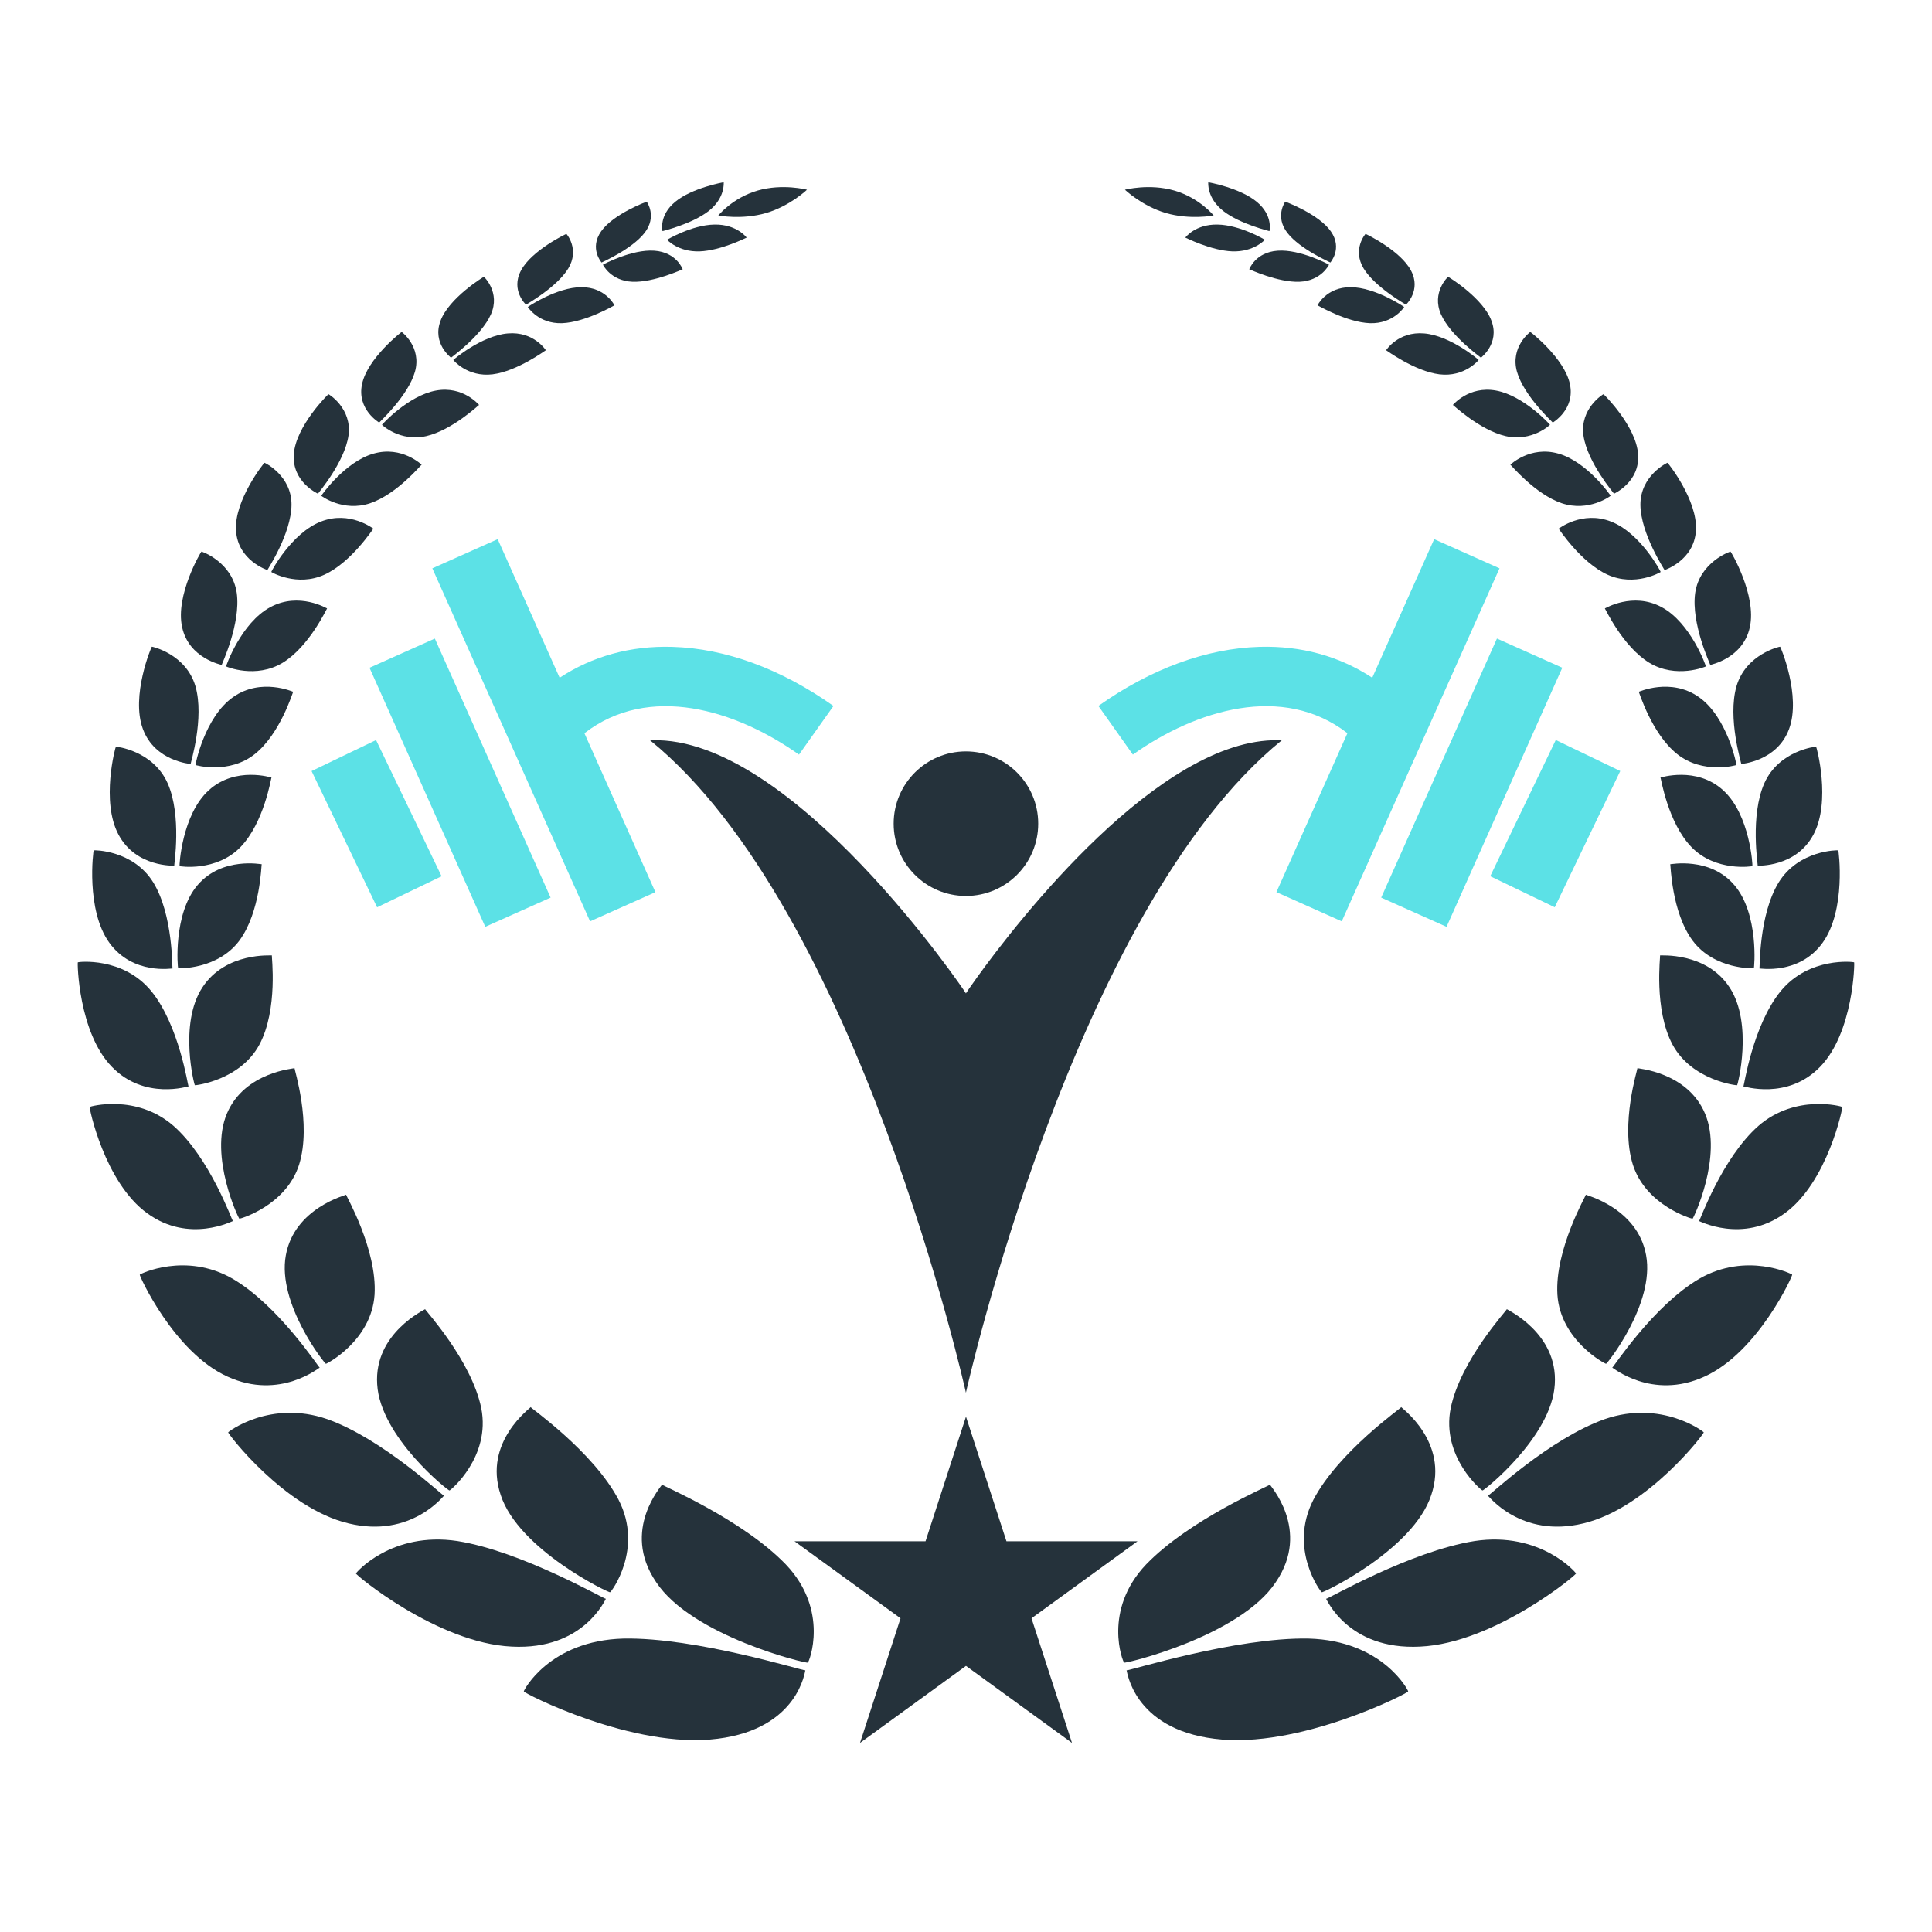 <svg xmlns="http://www.w3.org/2000/svg" xmlns:xlink="http://www.w3.org/1999/xlink" width="500" zoomAndPan="magnify" viewBox="0 0 375 375" height="500" preserveAspectRatio="xMidYMid meet" version="1.2"><defs><clipPath id="5d0d2fbd33"><path d="M 128 35.266 L 141 35.266 L 141 45 L 128 45 Z M 128 35.266 "/></clipPath><clipPath id="ce0f290297"><path d="M 338 186 L 359.996 186 L 359.996 212 L 338 212 Z M 338 186 "/></clipPath><clipPath id="e10835b616"><path d="M 234 35.266 L 247 35.266 L 247 45 L 234 45 Z M 234 35.266 "/></clipPath><clipPath id="94563ee43a"><path d="M 213 104.648 L 292 104.648 L 292 179 L 213 179 Z M 213 104.648 "/></clipPath><clipPath id="a16d6d097a"><path d="M 289 143 L 314.609 143 L 314.609 177 L 289 177 Z M 289 143 "/></clipPath><clipPath id="4061618989"><path d="M 60.359 143 L 86 143 L 86 177 L 60.359 177 Z M 60.359 143 "/></clipPath><clipPath id="3ea8750820"><path d="M 83 104.648 L 162 104.648 L 162 179 L 83 179 Z M 83 104.648 "/></clipPath><clipPath id="208e902d57"><path d="M 126 143 L 249 143 L 249 270.398 L 126 270.398 Z M 126 143 "/></clipPath></defs><g id="e3ab6b65b6"><rect x="0" width="375" y="0" height="375" style="fill:#ffffff;fill-opacity:1;stroke:none;"/><rect x="0" width="375" y="0" height="375" style="fill:#ffffff;fill-opacity:1;stroke:none;"/><path style=" stroke:none;fill-rule:nonzero;fill:#25323b;fill-opacity:1;" d="M 29.762 171.301 C 33.621 177.602 33.402 187.93 33.484 187.984 C 33.512 187.93 25.797 189.312 21.242 183.016 C 16.598 176.633 18.109 164.988 18.195 165.051 C 18.227 165.004 25.848 164.945 29.762 171.301 "/><path style=" stroke:none;fill-rule:nonzero;fill:#25323b;fill-opacity:1;" d="M 38.387 171.754 C 33.531 177.359 34.492 187.984 34.578 187.93 C 34.605 187.984 42.219 188.219 46.43 182.613 C 50.57 177.059 50.723 167.789 50.793 167.742 C 50.816 167.805 43.168 166.215 38.387 171.754 "/><path style=" stroke:none;fill-rule:nonzero;fill:#25323b;fill-opacity:1;" d="M 32.535 152.02 C 35.336 158.332 33.762 167.992 33.82 168.043 C 33.852 167.996 26.453 168.426 23.02 162.035 C 19.527 155.574 22.418 144.883 22.492 144.934 C 22.523 144.898 29.676 145.645 32.535 152.02 "/><path style=" stroke:none;fill-rule:nonzero;fill:#25323b;fill-opacity:1;" d="M 40.555 153.363 C 35.277 158.102 34.773 168.156 34.852 168.109 C 34.871 168.168 41.969 169.262 46.656 164.441 C 51.281 159.684 52.625 150.941 52.691 150.91 C 52.711 150.957 45.738 148.668 40.555 153.363 "/><path style=" stroke:none;fill-rule:nonzero;fill:#25323b;fill-opacity:1;" d="M 37.934 133.191 C 39.727 139.391 36.949 148.254 37 148.297 C 37.039 148.262 30.078 147.828 27.738 141.508 C 25.34 135.102 29.414 125.457 29.469 125.523 C 29.512 125.492 36.09 126.93 37.934 133.191 "/><path style=" stroke:none;fill-rule:nonzero;fill:#25323b;fill-opacity:1;" d="M 45.25 135.301 C 39.703 139.184 37.879 148.512 37.949 148.484 C 37.969 148.527 44.441 150.359 49.469 146.359 C 54.426 142.402 56.844 134.297 56.906 134.273 C 56.918 134.316 50.711 131.461 45.25 135.301 "/><path style=" stroke:none;fill-rule:nonzero;fill:#25323b;fill-opacity:1;" d="M 45.953 115.09 C 46.785 121.066 42.988 129.027 43.027 129.066 C 43.062 129.031 36.664 127.855 35.348 121.723 C 33.98 115.527 39.055 106.996 39.102 107.062 C 39.141 107.031 45.082 109.07 45.953 115.09 "/><path style=" stroke:none;fill-rule:nonzero;fill:#25323b;fill-opacity:1;" d="M 52.48 117.84 C 46.789 120.883 43.812 129.367 43.887 129.352 C 43.895 129.387 49.652 131.82 54.895 128.625 C 60.055 125.461 63.426 118.098 63.488 118.094 C 63.488 118.129 58.09 114.824 52.48 117.84 "/><path style=" stroke:none;fill-rule:nonzero;fill:#25323b;fill-opacity:1;" d="M 56.582 97.996 C 56.527 103.641 51.867 110.613 51.895 110.656 C 51.926 110.641 46.172 108.824 45.812 103 C 45.41 97.121 51.301 89.77 51.336 89.824 C 51.371 89.801 56.625 92.312 56.582 97.996 "/><path style=" stroke:none;fill-rule:nonzero;fill:#25323b;fill-opacity:1;" d="M 62.27 101.242 C 56.547 103.477 52.586 111.02 52.656 111.016 C 52.656 111.051 57.645 113.957 62.957 111.547 C 68.215 109.148 72.418 102.609 72.473 102.609 C 72.473 102.645 67.91 99.023 62.27 101.242 "/><path style=" stroke:none;fill-rule:nonzero;fill:#25323b;fill-opacity:1;" d="M 67.645 84.539 C 66.891 89.754 61.688 95.797 61.711 95.828 C 61.746 95.824 56.648 93.594 57.031 88.18 C 57.395 82.719 63.73 76.465 63.762 76.516 C 63.801 76.5 68.375 79.273 67.645 84.539 "/><path style=" stroke:none;fill-rule:nonzero;fill:#25323b;fill-opacity:1;" d="M 72.516 88.043 C 66.922 89.621 62.305 96.23 62.367 96.23 C 62.363 96.27 66.605 99.434 71.855 97.676 C 77.043 95.922 81.773 90.184 81.84 90.188 C 81.832 90.227 78.039 86.473 72.516 88.043 "/><path style=" stroke:none;fill-rule:nonzero;fill:#25323b;fill-opacity:1;" d="M 121.035 318.043 C 135.078 317.773 155.973 324.359 156.32 324.207 C 156.242 324.09 155.172 335.504 139.289 337.492 C 122.949 339.621 101.266 328.445 101.672 328.289 C 101.609 328.16 106.602 318.422 121.035 318.043 "/><path style=" stroke:none;fill-rule:nonzero;fill:#25323b;fill-opacity:1;" d="M 127.352 307.086 C 134.285 317.602 156.734 322.984 156.789 322.707 C 157.031 322.688 161.066 312.598 152.504 303.629 C 143.992 294.828 128.477 288.352 128.488 288.156 C 128.703 288.16 120.406 296.883 127.352 307.086 "/><path style=" stroke:none;fill-rule:nonzero;fill:#25323b;fill-opacity:1;" d="M 88.77 299.113 C 101.254 301.086 117.312 310.418 117.605 310.332 C 117.555 310.207 113.453 320.328 99.344 319.605 C 84.863 318.945 68.758 305.477 69.094 305.406 C 69.055 305.285 75.98 297.195 88.77 299.113 "/><path style=" stroke:none;fill-rule:nonzero;fill:#25323b;fill-opacity:1;" d="M 97.184 290.172 C 100.629 300.816 118.348 309.281 118.422 309.055 C 118.602 309.062 124.973 300.629 120.062 291.102 C 115.16 281.746 102.961 273.289 103.004 273.117 C 103.164 273.164 93.676 279.789 97.184 290.172 "/><path style=" stroke:none;fill-rule:nonzero;fill:#25323b;fill-opacity:1;" d="M 63.488 275.445 C 74.25 279.246 85.941 290.352 86.184 290.32 C 86.16 290.203 79.883 298.637 67.672 295.695 C 55.172 292.75 44.031 278.027 44.297 278.016 C 44.293 277.902 52.477 271.645 63.488 275.445 "/><path style=" stroke:none;fill-rule:nonzero;fill:#25323b;fill-opacity:1;" d="M 73.211 268.688 C 73.789 278.934 87.148 289.492 87.246 289.301 C 87.387 289.34 95.285 282.809 93.414 273.328 C 91.516 264.023 82.457 254.25 82.512 254.102 C 82.633 254.152 72.559 258.676 73.211 268.688 "/><path style=" stroke:none;fill-rule:nonzero;fill:#25323b;fill-opacity:1;" d="M 45.133 248.191 C 54.09 253.414 61.863 265.453 62.051 265.453 C 62.051 265.352 54.352 271.871 44.145 267.191 C 33.691 262.465 26.914 247.379 27.129 247.406 C 27.137 247.301 35.988 242.938 45.133 248.191 "/><path style=" stroke:none;fill-rule:nonzero;fill:#25323b;fill-opacity:1;" d="M 55.48 243.66 C 53.75 253.078 63.16 264.867 63.258 264.711 C 63.359 264.766 72.105 260.23 72.703 251.312 C 73.246 242.523 67.102 232 67.176 231.891 C 67.266 231.953 57.125 234.438 55.48 243.66 "/><path style=" stroke:none;fill-rule:nonzero;fill:#25323b;fill-opacity:1;" d="M 33.668 218.52 C 40.75 224.746 45.062 236.973 45.207 237.008 C 45.223 236.93 36.777 241.453 28.598 235.516 C 20.238 229.5 17.246 214.805 17.41 214.852 C 17.438 214.766 26.441 212.246 33.668 218.52 "/><path style=" stroke:none;fill-rule:nonzero;fill:#25323b;fill-opacity:1;" d="M 44.051 216.129 C 40.52 224.406 46.363 236.668 46.465 236.551 C 46.535 236.605 55.531 234.047 58.062 226.035 C 60.531 218.129 57.082 207.422 57.168 207.328 C 57.23 207.398 47.484 208.008 44.051 216.129 "/><path style=" stroke:none;fill-rule:nonzero;fill:#25323b;fill-opacity:1;" d="M 29.367 192.379 C 34.793 199.031 36.48 210.832 36.59 210.871 C 36.625 210.793 28.09 213.641 21.727 207.082 C 15.215 200.43 14.977 186.719 15.109 186.781 C 15.152 186.711 23.82 185.637 29.367 192.379 "/><path style=" stroke:none;fill-rule:nonzero;fill:#25323b;fill-opacity:1;" d="M 39.277 191.668 C 34.645 198.727 37.734 210.73 37.828 210.641 C 37.883 210.695 46.57 209.738 50.34 202.777 C 54.031 195.891 52.68 185.504 52.766 185.441 C 52.805 185.504 43.797 184.707 39.277 191.668 "/><path style=" stroke:none;fill-rule:nonzero;fill:#25323b;fill-opacity:1;" d="M 80.543 72.164 C 79.18 76.906 73.574 81.988 73.594 82.023 C 73.621 82.02 69.223 79.496 70.273 74.555 C 71.309 69.57 77.949 64.387 77.965 64.438 C 77.996 64.422 81.895 67.375 80.543 72.164 "/><path style=" stroke:none;fill-rule:nonzero;fill:#25323b;fill-opacity:1;" d="M 84.613 75.809 C 79.227 76.793 74.094 82.449 74.145 82.457 C 74.145 82.484 77.641 85.797 82.734 84.652 C 87.77 83.492 92.938 78.594 92.988 78.598 C 92.98 78.625 89.934 74.84 84.613 75.809 "/><path style=" stroke:none;fill-rule:nonzero;fill:#25323b;fill-opacity:1;" d="M 95.285 61.02 C 93.395 65.254 87.527 69.402 87.539 69.434 C 87.574 69.426 83.852 66.707 85.496 62.297 C 87.117 57.836 93.91 53.695 93.926 53.727 C 93.953 53.727 97.172 56.762 95.285 61.02 "/><path style=" stroke:none;fill-rule:nonzero;fill:#25323b;fill-opacity:1;" d="M 98.566 64.719 C 93.449 65.148 87.941 69.867 87.988 69.871 C 87.988 69.898 90.742 73.258 95.617 72.656 C 100.438 72.047 105.91 67.969 105.953 67.98 C 105.949 68 103.629 64.281 98.566 64.719 "/><path style=" stroke:none;fill-rule:nonzero;fill:#25323b;fill-opacity:1;" d="M 110.293 52.125 C 108.02 55.824 102.086 59.117 102.09 59.141 C 102.113 59.141 99.07 56.359 101.129 52.496 C 103.18 48.598 109.926 45.367 109.934 45.402 C 109.969 45.395 112.559 48.398 110.293 52.125 "/><path style=" stroke:none;fill-rule:nonzero;fill:#25323b;fill-opacity:1;" d="M 112.848 55.742 C 108.07 55.742 102.406 59.574 102.449 59.586 C 102.441 59.598 104.535 62.891 109.105 62.73 C 113.629 62.559 119.234 59.258 119.273 59.258 C 119.258 59.281 117.574 55.727 112.848 55.742 "/><path style=" stroke:none;fill-rule:nonzero;fill:#25323b;fill-opacity:1;" d="M 125.09 45.227 C 122.59 48.414 116.754 50.934 116.758 50.957 C 116.777 50.957 114.344 48.234 116.672 44.914 C 119.008 41.551 125.52 39.121 125.523 39.156 C 125.551 39.156 127.598 42.031 125.09 45.227 "/><path style=" stroke:none;fill-rule:nonzero;fill:#25323b;fill-opacity:1;" d="M 127.02 48.66 C 122.641 48.336 116.996 51.363 117.031 51.379 C 117.023 51.391 118.535 54.512 122.746 54.691 C 126.93 54.863 132.48 52.258 132.512 52.266 C 132.5 52.273 131.352 48.969 127.02 48.66 "/><path style=" stroke:none;fill-rule:nonzero;fill:#25323b;fill-opacity:1;" d="M 138.672 43.586 C 134.293 43.656 129.457 46.535 129.484 46.535 C 129.492 46.559 131.641 48.941 135.824 48.789 C 139.977 48.625 144.898 46.109 144.926 46.117 C 144.926 46.121 143.027 43.504 138.672 43.586 "/><g clip-rule="nonzero" clip-path="url(#5d0d2fbd33)"><path style=" stroke:none;fill-rule:nonzero;fill:#25323b;fill-opacity:1;" d="M 137.504 40.996 C 134.195 43.539 128.598 44.836 128.59 44.863 C 128.605 44.867 127.809 41.832 131.074 39.16 C 134.324 36.461 140.465 35.367 140.465 35.383 C 140.473 35.391 140.797 38.441 137.504 40.996 "/></g><path style=" stroke:none;fill-rule:nonzero;fill:#25323b;fill-opacity:1;" d="M 147.047 36.988 C 142.191 38.395 139.406 41.832 139.422 41.832 C 139.43 41.832 144.027 42.703 148.684 41.352 C 153.336 39.992 156.625 36.836 156.637 36.828 C 156.66 36.824 151.902 35.578 147.047 36.988 "/><path style=" stroke:none;fill-rule:nonzero;fill:#25323b;fill-opacity:1;" d="M 345.227 171.301 C 341.375 177.602 341.594 187.93 341.508 187.984 C 341.48 187.93 349.195 189.312 353.746 183.016 C 358.391 176.633 356.887 164.988 356.797 165.051 C 356.762 165.004 349.145 164.945 345.227 171.301 "/><path style=" stroke:none;fill-rule:nonzero;fill:#25323b;fill-opacity:1;" d="M 336.598 171.754 C 341.465 177.359 340.508 187.984 340.414 187.93 C 340.387 187.984 332.773 188.219 328.566 182.613 C 324.418 177.059 324.273 167.789 324.199 167.742 C 324.172 167.805 331.828 166.215 336.598 171.754 "/><path style=" stroke:none;fill-rule:nonzero;fill:#25323b;fill-opacity:1;" d="M 342.461 152.02 C 339.66 158.332 341.234 167.992 341.172 168.043 C 341.141 167.996 348.539 168.426 351.969 162.035 C 355.473 155.574 352.582 144.883 352.504 144.934 C 352.465 144.898 345.312 145.645 342.461 152.02 "/><path style=" stroke:none;fill-rule:nonzero;fill:#25323b;fill-opacity:1;" d="M 334.43 153.363 C 339.711 158.102 340.219 168.156 340.141 168.109 C 340.121 168.168 333.023 169.262 328.332 164.441 C 323.715 159.684 322.375 150.941 322.301 150.91 C 322.289 150.957 329.25 148.668 334.43 153.363 "/><path style=" stroke:none;fill-rule:nonzero;fill:#25323b;fill-opacity:1;" d="M 337.055 133.191 C 335.266 139.391 338.039 148.254 337.988 148.297 C 337.953 148.262 344.914 147.828 347.254 141.508 C 349.656 135.102 345.578 125.457 345.523 125.523 C 345.48 125.492 338.898 126.93 337.055 133.191 "/><path style=" stroke:none;fill-rule:nonzero;fill:#25323b;fill-opacity:1;" d="M 329.746 135.301 C 335.293 139.184 337.121 148.512 337.035 148.484 C 337.027 148.527 330.547 150.359 325.527 146.359 C 320.566 142.402 318.152 134.297 318.082 134.273 C 318.074 134.316 324.281 131.461 329.746 135.301 "/><path style=" stroke:none;fill-rule:nonzero;fill:#25323b;fill-opacity:1;" d="M 329.035 115.09 C 328.203 121.066 332.012 129.027 331.965 129.066 C 331.93 129.031 338.324 127.855 339.645 121.723 C 341.012 115.527 335.938 106.996 335.895 107.062 C 335.852 107.031 329.902 109.07 329.035 115.09 "/><path style=" stroke:none;fill-rule:nonzero;fill:#25323b;fill-opacity:1;" d="M 322.516 117.84 C 328.203 120.883 331.176 129.367 331.109 129.352 C 331.102 129.387 325.332 131.82 320.098 128.625 C 314.938 125.461 311.57 118.098 311.5 118.094 C 311.5 118.129 316.91 114.824 322.516 117.84 "/><path style=" stroke:none;fill-rule:nonzero;fill:#25323b;fill-opacity:1;" d="M 318.402 97.996 C 318.465 103.641 323.125 110.613 323.094 110.656 C 323.062 110.641 328.816 108.824 329.18 103 C 329.574 97.121 323.691 89.77 323.656 89.824 C 323.617 89.801 318.367 92.312 318.402 97.996 "/><path style=" stroke:none;fill-rule:nonzero;fill:#25323b;fill-opacity:1;" d="M 312.723 101.242 C 318.445 103.477 322.402 111.02 322.34 111.016 C 322.34 111.051 317.348 113.957 312.031 111.547 C 306.777 109.148 302.578 102.609 302.523 102.609 C 302.523 102.645 307.086 99.023 312.723 101.242 "/><path style=" stroke:none;fill-rule:nonzero;fill:#25323b;fill-opacity:1;" d="M 307.348 84.539 C 308.098 89.754 313.301 95.797 313.281 95.828 C 313.246 95.824 318.344 93.594 317.953 88.18 C 317.59 82.719 311.258 76.465 311.23 76.516 C 311.188 76.5 306.613 79.273 307.348 84.539 "/><path style=" stroke:none;fill-rule:nonzero;fill:#25323b;fill-opacity:1;" d="M 302.484 88.043 C 308.066 89.621 312.684 96.23 312.617 96.23 C 312.625 96.27 308.379 99.434 303.133 97.676 C 297.949 95.922 293.215 90.184 293.16 90.188 C 293.16 90.227 296.961 86.473 302.484 88.043 "/><path style=" stroke:none;fill-rule:nonzero;fill:#25323b;fill-opacity:1;" d="M 253.961 318.043 C 239.914 317.773 219.023 324.359 218.664 324.207 C 218.754 324.09 219.82 335.504 235.699 337.492 C 252.039 339.621 273.723 328.445 273.324 328.289 C 273.383 328.16 268.387 318.422 253.961 318.043 "/><path style=" stroke:none;fill-rule:nonzero;fill:#25323b;fill-opacity:1;" d="M 247.637 307.086 C 240.707 317.602 218.254 322.984 218.199 322.707 C 217.969 322.688 213.934 312.598 222.484 303.629 C 230.996 294.828 246.512 288.352 246.504 288.156 C 246.289 288.16 254.59 296.883 247.637 307.086 "/><path style=" stroke:none;fill-rule:nonzero;fill:#25323b;fill-opacity:1;" d="M 286.219 299.113 C 273.738 301.086 257.68 310.418 257.387 310.332 C 257.441 310.207 261.535 320.328 275.645 319.605 C 290.125 318.945 306.238 305.477 305.898 305.406 C 305.938 305.285 299.008 297.195 286.219 299.113 "/><path style=" stroke:none;fill-rule:nonzero;fill:#25323b;fill-opacity:1;" d="M 277.809 290.172 C 274.359 300.816 256.641 309.281 256.562 309.055 C 256.387 309.062 250.02 300.629 254.93 291.102 C 259.836 281.746 272.027 273.289 271.984 273.117 C 271.828 273.164 281.32 279.789 277.809 290.172 "/><path style=" stroke:none;fill-rule:nonzero;fill:#25323b;fill-opacity:1;" d="M 311.5 275.445 C 300.738 279.246 289.051 290.352 288.805 290.32 C 288.832 290.203 295.109 298.637 307.316 295.695 C 319.82 292.75 330.969 278.027 330.695 278.016 C 330.703 277.902 322.516 271.645 311.5 275.445 "/><path style=" stroke:none;fill-rule:nonzero;fill:#25323b;fill-opacity:1;" d="M 301.785 268.688 C 301.207 278.934 287.836 289.492 287.75 289.301 C 287.605 289.34 279.699 282.809 281.578 273.328 C 283.48 264.023 292.539 254.25 292.48 254.102 C 292.359 254.152 302.438 258.676 301.785 268.688 "/><path style=" stroke:none;fill-rule:nonzero;fill:#25323b;fill-opacity:1;" d="M 329.855 248.191 C 320.902 253.414 313.129 265.453 312.938 265.453 C 312.938 265.352 320.633 271.871 330.848 267.191 C 341.297 262.465 348.078 247.379 347.863 247.406 C 347.855 247.301 339 242.938 329.855 248.191 "/><path style=" stroke:none;fill-rule:nonzero;fill:#25323b;fill-opacity:1;" d="M 319.512 243.66 C 321.242 253.078 311.832 264.867 311.73 264.711 C 311.633 264.766 302.883 260.23 302.293 251.312 C 301.75 242.523 307.891 232 307.816 231.891 C 307.727 231.953 317.867 234.438 319.512 243.66 "/><path style=" stroke:none;fill-rule:nonzero;fill:#25323b;fill-opacity:1;" d="M 341.328 218.52 C 334.242 224.746 329.938 236.973 329.785 237.008 C 329.762 236.93 338.219 241.453 346.391 235.516 C 354.758 229.5 357.754 214.805 357.582 214.852 C 357.559 214.766 348.559 212.246 341.328 218.52 "/><path style=" stroke:none;fill-rule:nonzero;fill:#25323b;fill-opacity:1;" d="M 330.938 216.129 C 334.473 224.406 328.629 236.668 328.523 236.551 C 328.457 236.605 319.461 234.047 316.93 226.035 C 314.457 218.129 317.902 207.422 317.824 207.328 C 317.762 207.398 327.504 208.008 330.938 216.129 "/><g clip-rule="nonzero" clip-path="url(#ce0f290297)"><path style=" stroke:none;fill-rule:nonzero;fill:#25323b;fill-opacity:1;" d="M 345.629 192.379 C 340.203 199.031 338.508 210.832 338.402 210.871 C 338.367 210.793 346.898 213.641 353.27 207.082 C 359.773 200.43 360.012 186.719 359.883 186.781 C 359.844 186.711 351.168 185.637 345.629 192.379 "/></g><path style=" stroke:none;fill-rule:nonzero;fill:#25323b;fill-opacity:1;" d="M 335.719 191.668 C 340.348 198.727 337.262 210.73 337.168 210.641 C 337.105 210.695 328.422 209.738 324.648 202.777 C 320.957 195.891 322.312 185.504 322.223 185.441 C 322.18 185.504 331.195 184.707 335.719 191.668 "/><path style=" stroke:none;fill-rule:nonzero;fill:#25323b;fill-opacity:1;" d="M 294.445 72.164 C 295.809 76.906 301.418 81.988 301.398 82.023 C 301.367 82.02 305.773 79.496 304.719 74.555 C 303.684 69.57 297.047 64.387 297.027 64.438 C 296.992 64.422 293.09 67.375 294.445 72.164 "/><path style=" stroke:none;fill-rule:nonzero;fill:#25323b;fill-opacity:1;" d="M 290.383 75.809 C 295.766 76.793 300.906 82.449 300.848 82.457 C 300.848 82.484 297.348 85.797 292.258 84.652 C 287.219 83.492 282.051 78.594 282.004 78.598 C 282.012 78.625 285.062 74.84 290.383 75.809 "/><path style=" stroke:none;fill-rule:nonzero;fill:#25323b;fill-opacity:1;" d="M 279.699 61.02 C 281.59 65.254 287.469 69.402 287.457 69.434 C 287.426 69.426 291.137 66.707 289.504 62.297 C 287.879 57.836 281.086 53.695 281.07 53.727 C 281.039 53.727 277.812 56.762 279.699 61.02 "/><path style=" stroke:none;fill-rule:nonzero;fill:#25323b;fill-opacity:1;" d="M 276.434 64.719 C 281.547 65.148 287.051 69.867 287.004 69.871 C 287.012 69.898 284.246 73.258 279.379 72.656 C 274.555 72.047 269.082 67.969 269.039 67.98 C 269.043 68 271.371 64.281 276.434 64.719 "/><path style=" stroke:none;fill-rule:nonzero;fill:#25323b;fill-opacity:1;" d="M 264.691 52.125 C 266.973 55.824 272.91 59.117 272.902 59.141 C 272.879 59.141 275.93 56.359 273.863 52.496 C 271.812 48.598 265.062 45.367 265.055 45.402 C 265.031 45.395 262.43 48.398 264.691 52.125 "/><path style=" stroke:none;fill-rule:nonzero;fill:#25323b;fill-opacity:1;" d="M 262.152 55.742 C 266.918 55.742 272.586 59.574 272.547 59.586 C 272.555 59.598 270.457 62.891 265.891 62.73 C 261.363 62.559 255.762 59.258 255.723 59.258 C 255.734 59.281 257.418 55.727 262.152 55.742 "/><path style=" stroke:none;fill-rule:nonzero;fill:#25323b;fill-opacity:1;" d="M 249.898 45.227 C 252.402 48.414 258.242 50.934 258.23 50.957 C 258.207 50.957 260.652 48.234 258.32 44.914 C 255.992 41.551 249.477 39.121 249.461 39.156 C 249.441 39.156 247.395 42.031 249.898 45.227 "/><path style=" stroke:none;fill-rule:nonzero;fill:#25323b;fill-opacity:1;" d="M 247.98 48.66 C 252.352 48.336 257.992 51.363 257.957 51.379 C 257.965 51.391 256.457 54.512 252.246 54.691 C 248.066 54.863 242.52 52.258 242.477 52.266 C 242.492 52.273 243.641 48.969 247.98 48.66 "/><path style=" stroke:none;fill-rule:nonzero;fill:#25323b;fill-opacity:1;" d="M 236.32 43.586 C 240.703 43.656 245.527 46.535 245.508 46.535 C 245.504 46.559 243.348 48.941 239.172 48.789 C 235.02 48.625 230.094 46.109 230.07 46.117 C 230.07 46.121 231.969 43.504 236.32 43.586 "/><g clip-rule="nonzero" clip-path="url(#e10835b616)"><path style=" stroke:none;fill-rule:nonzero;fill:#25323b;fill-opacity:1;" d="M 237.492 40.996 C 240.797 43.539 246.395 44.836 246.402 44.863 C 246.383 44.867 247.176 41.832 243.922 39.16 C 240.668 36.461 234.523 35.367 234.531 35.383 C 234.516 35.391 234.195 38.441 237.492 40.996 "/></g><path style=" stroke:none;fill-rule:nonzero;fill:#25323b;fill-opacity:1;" d="M 227.945 36.988 C 232.797 38.395 235.59 41.832 235.57 41.832 C 235.555 41.832 230.961 42.703 226.309 41.352 C 221.664 39.992 218.367 36.836 218.348 36.828 C 218.332 36.824 223.086 35.578 227.945 36.988 "/><path style=" stroke:none;fill-rule:nonzero;fill:#25323b;fill-opacity:1;" d="M 187.496 274.973 L 195.352 299.16 L 220.789 299.16 L 200.215 314.109 L 208.074 338.301 L 187.496 323.348 L 166.926 338.301 L 174.793 314.109 L 154.211 299.16 L 179.645 299.16 L 187.496 274.973 "/><g clip-rule="nonzero" clip-path="url(#94563ee43a)"><path style=" stroke:none;fill-rule:nonzero;fill:#5ce1e6;fill-opacity:1;" d="M 278.371 104.648 L 266.352 131.551 C 260.004 127.371 252.578 125.312 244.469 125.551 C 234.176 125.848 223.363 129.82 213.199 137.02 L 219.887 146.465 C 232.188 137.75 249.008 132.625 261.535 142.312 L 247.75 173.164 L 260.434 178.832 L 291.055 110.312 Z M 278.371 104.648 "/></g><path style=" stroke:none;fill-rule:nonzero;fill:#5ce1e6;fill-opacity:1;" d="M 268.09 174.227 L 290.555 123.941 L 303.238 129.609 L 280.773 179.895 Z M 268.09 174.227 "/><g clip-rule="nonzero" clip-path="url(#a16d6d097a)"><path style=" stroke:none;fill-rule:nonzero;fill:#5ce1e6;fill-opacity:1;" d="M 289.254 170.074 L 301.973 143.637 L 314.492 149.656 L 301.773 176.098 Z M 289.254 170.074 "/></g><path style=" stroke:none;fill-rule:nonzero;fill:#5ce1e6;fill-opacity:1;" d="M 71.723 129.613 L 84.402 123.945 L 106.871 174.227 L 94.191 179.895 Z M 71.723 129.613 "/><g clip-rule="nonzero" clip-path="url(#4061618989)"><path style=" stroke:none;fill-rule:nonzero;fill:#5ce1e6;fill-opacity:1;" d="M 60.477 149.664 L 72.992 143.645 L 85.711 170.082 L 73.195 176.105 Z M 60.477 149.664 "/></g><g clip-rule="nonzero" clip-path="url(#3ea8750820)"><path style=" stroke:none;fill-rule:nonzero;fill:#5ce1e6;fill-opacity:1;" d="M 108.625 131.551 L 96.602 104.648 L 83.918 110.312 L 114.531 178.836 L 127.215 173.168 L 113.434 142.32 C 125.965 132.625 142.785 137.75 155.082 146.469 L 161.773 137.027 C 151.605 129.824 140.797 125.855 130.504 125.555 C 122.395 125.312 114.977 127.371 108.625 131.551 Z M 108.625 131.551 "/></g><g clip-rule="nonzero" clip-path="url(#208e902d57)"><path style=" stroke:none;fill-rule:nonzero;fill:#25323b;fill-opacity:1;" d="M 248.449 143.688 C 248.328 143.68 248.203 143.68 248.082 143.676 C 225.02 143.297 197.418 178.91 189.625 189.734 C 188.254 191.637 187.496 192.766 187.484 192.812 C 187.41 192.559 153.703 142.785 126.52 143.688 C 126.41 143.691 126.301 143.691 126.188 143.699 C 166.637 176.555 187.484 270.324 187.484 270.324 C 187.484 270.324 208.336 176.555 248.785 143.699 C 248.676 143.691 248.566 143.691 248.449 143.688 Z M 248.449 143.688 "/></g><path style=" stroke:none;fill-rule:nonzero;fill:#25323b;fill-opacity:1;" d="M 187.484 173.906 C 195.234 173.906 201.516 167.625 201.516 159.875 C 201.516 152.129 195.234 145.848 187.484 145.848 C 179.738 145.848 173.457 152.129 173.457 159.875 C 173.457 167.625 179.738 173.906 187.484 173.906 Z M 187.484 173.906 "/></g></svg>